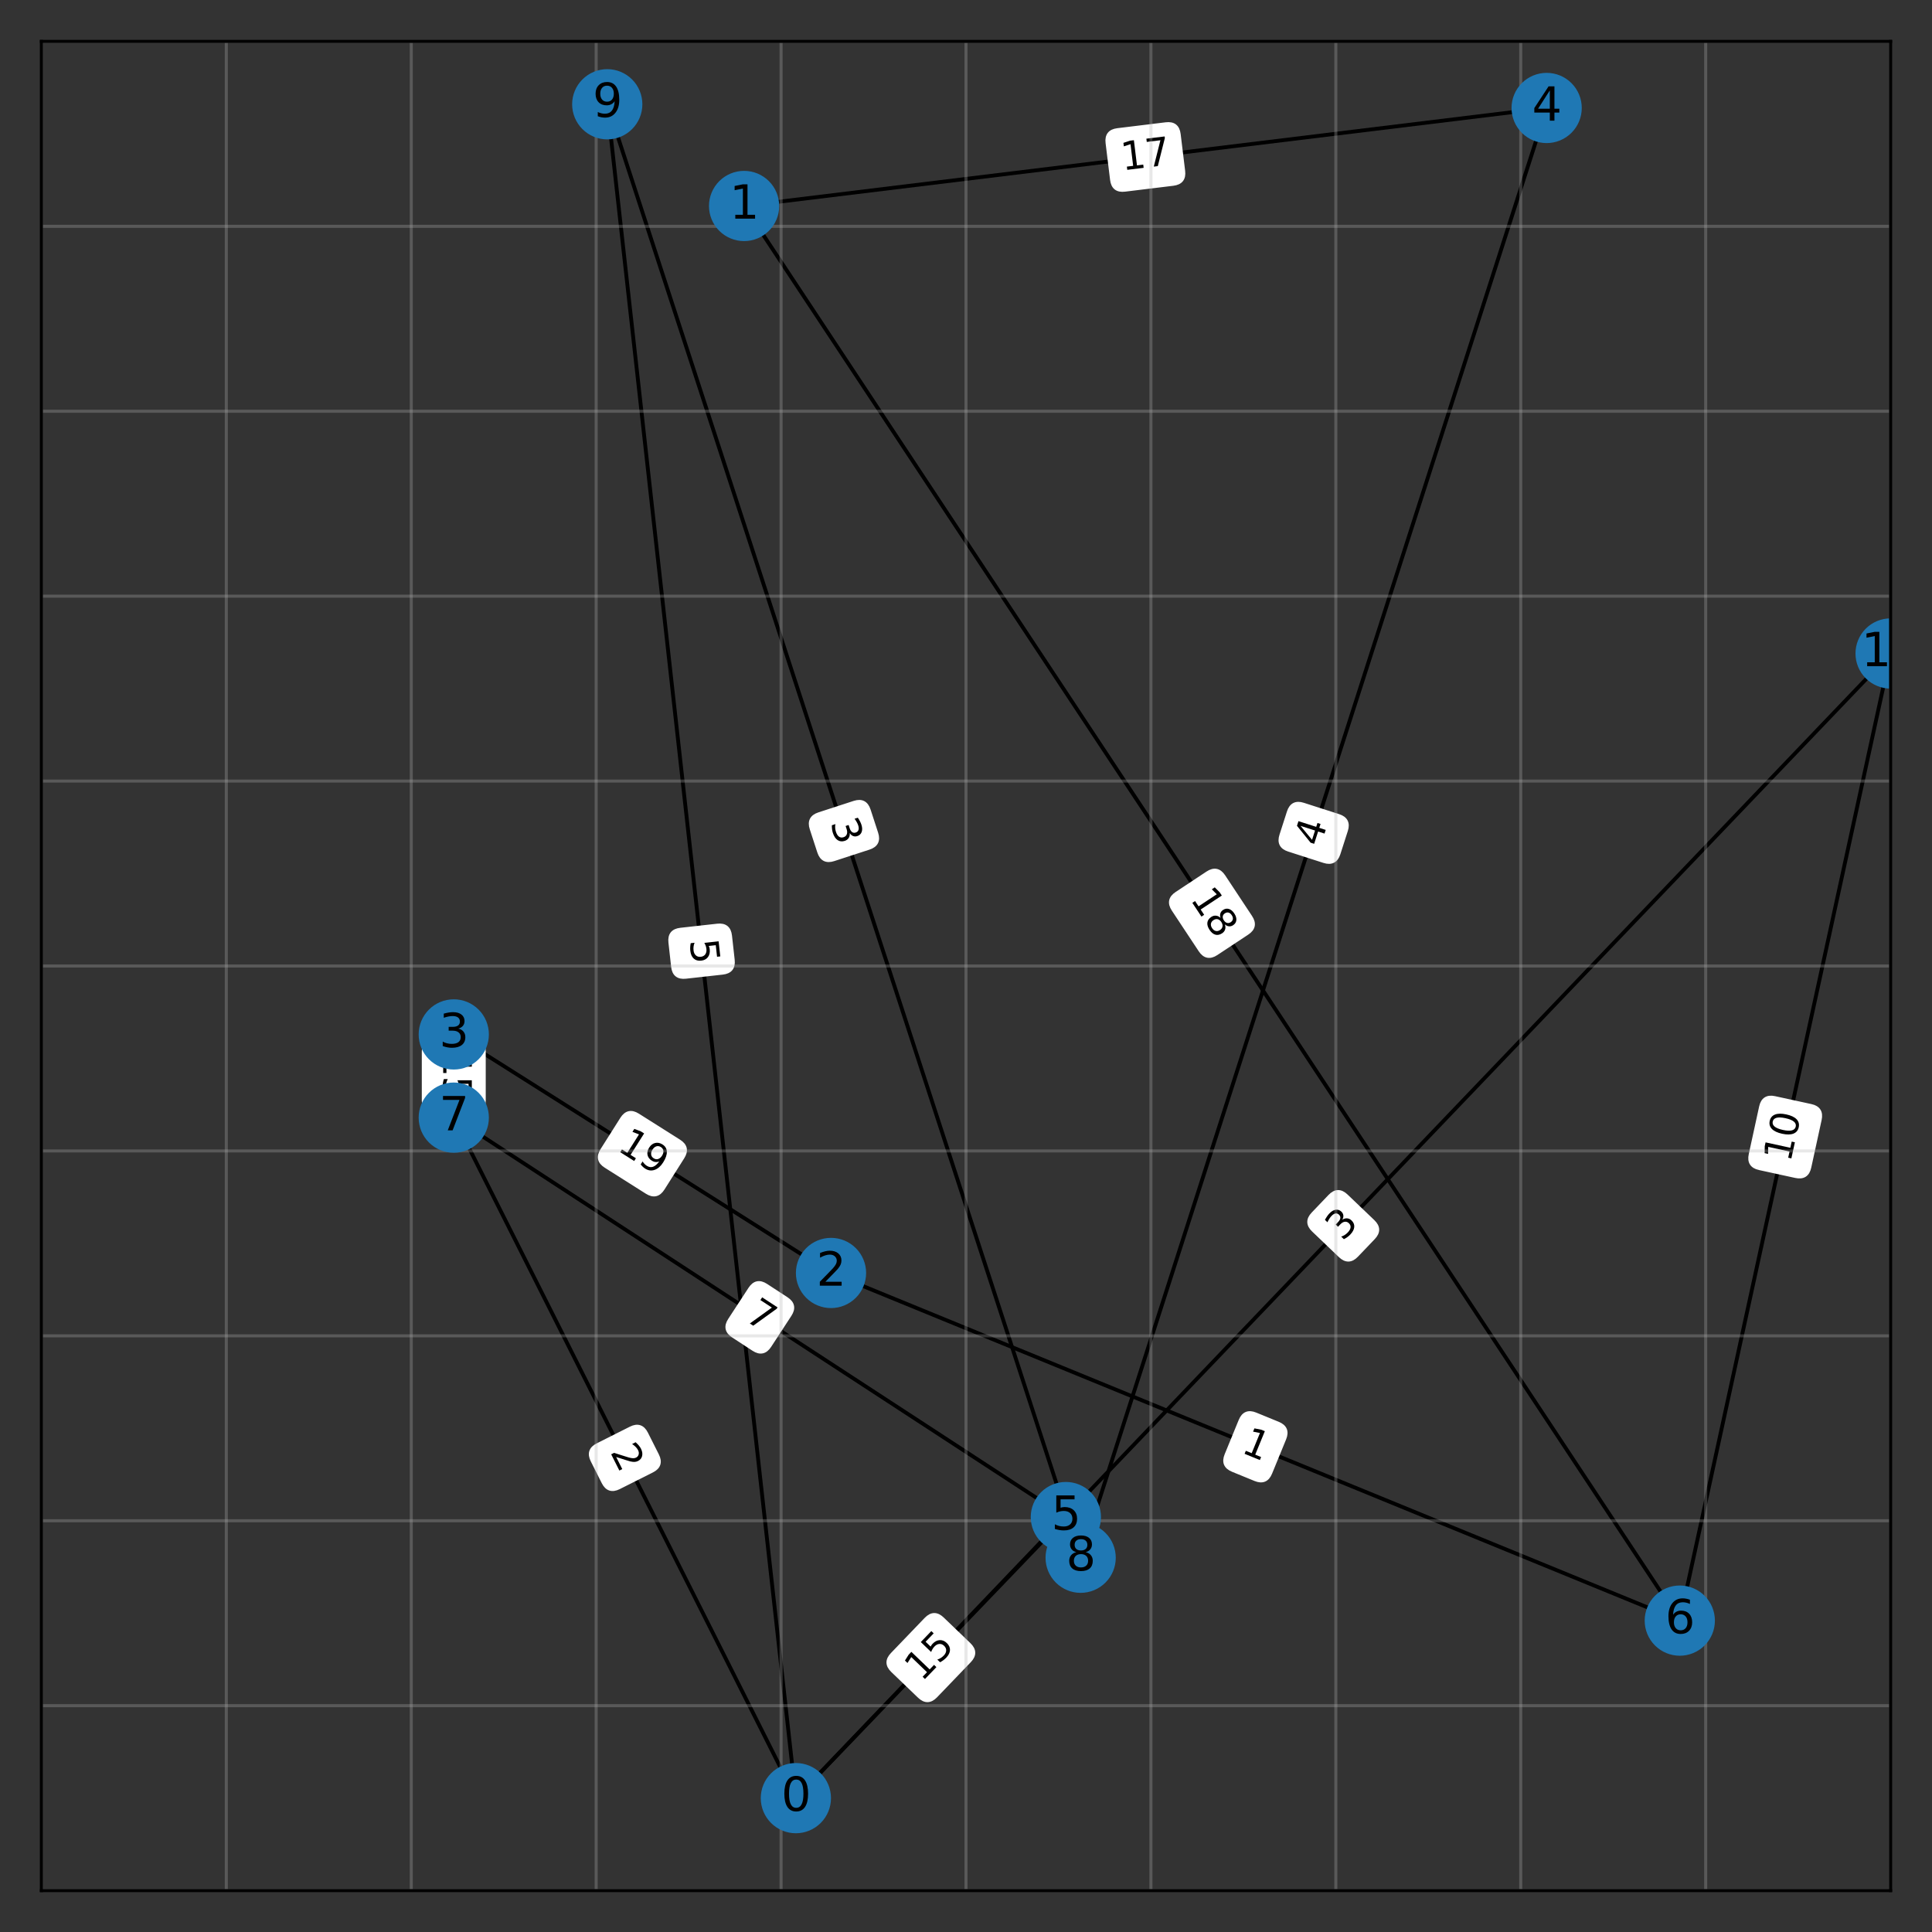 <?xml version="1.0" encoding="utf-8" standalone="no"?>
<!DOCTYPE svg PUBLIC "-//W3C//DTD SVG 1.1//EN"
  "http://www.w3.org/Graphics/SVG/1.1/DTD/svg11.dtd">
<svg xmlns:xlink="http://www.w3.org/1999/xlink" width="504pt" height="504pt" viewBox="0 0 504 504" xmlns="http://www.w3.org/2000/svg" version="1.1">
 <rect x="0" y="0" width="504" height="504" fill="#333333" stroke="none"/>
 <defs>
  <style type="text/css">*{stroke-linejoin: round; stroke-linecap: butt}</style>
 </defs>
 <g id="figure_1">
  <g id="patch_1">
   <path d="M 0 504 
L 504 504 
L 504 0 
L 0 0 
L 0 504 
z
" style="fill: none; opacity: 0"/>
  </g>
  <g id="axes_1">
   <g id="patch_2">
    <path d="M 10.8 493.2 
L 493.2 493.2 
L 493.2 10.8 
L 10.8 10.8 
L 10.8 493.2 
z
" style="fill: none; opacity: 0"/>
   </g>
   <g id="LineCollection_1">
    <path d="M 207.619 469.08 
L 158.414 27.202 
" clip-path="url(#p1497b7385d)" style="fill: none; stroke: #000000"/>
    <path d="M 207.619 469.08 
L 278.05 395.755 
" clip-path="url(#p1497b7385d)" style="fill: none; stroke: #000000"/>
    <path d="M 207.619 469.08 
L 493.2 170.474 
" clip-path="url(#p1497b7385d)" style="fill: none; stroke: #000000"/>
    <path d="M 207.619 469.08 
L 118.375 291.557 
" clip-path="url(#p1497b7385d)" style="fill: none; stroke: #000000"/>
    <path d="M 194.112 53.734 
L 403.474 28.166 
" clip-path="url(#p1497b7385d)" style="fill: none; stroke: #000000"/>
    <path d="M 194.112 53.734 
L 438.206 422.77 
" clip-path="url(#p1497b7385d)" style="fill: none; stroke: #000000"/>
    <path d="M 216.785 332.078 
L 118.375 269.849 
" clip-path="url(#p1497b7385d)" style="fill: none; stroke: #000000"/>
    <path d="M 216.785 332.078 
L 438.206 422.77 
" clip-path="url(#p1497b7385d)" style="fill: none; stroke: #000000"/>
    <path d="M 118.375 269.849 
L 118.375 291.557 
" clip-path="url(#p1497b7385d)" style="fill: none; stroke: #000000"/>
    <path d="M 403.474 28.166 
L 281.909 406.368 
" clip-path="url(#p1497b7385d)" style="fill: none; stroke: #000000"/>
    <path d="M 278.05 395.755 
L 118.375 291.557 
" clip-path="url(#p1497b7385d)" style="fill: none; stroke: #000000"/>
    <path d="M 438.206 422.77 
L 493.2 170.474 
" clip-path="url(#p1497b7385d)" style="fill: none; stroke: #000000"/>
    <path d="M 281.909 406.368 
L 158.414 27.202 
" clip-path="url(#p1497b7385d)" style="fill: none; stroke: #000000"/>
   </g>
   <g id="text_1">
    <g id="patch_3">
     <path d="M 174.874 245.845 
L 175.578 252.169 
Q 175.91 255.15 178.891 254.818 
L 188.51 253.747 
Q 191.492 253.415 191.16 250.434 
L 190.456 244.11 
Q 190.124 241.129 187.142 241.461 
L 177.523 242.532 
Q 174.542 242.864 174.874 245.845 
z
" clip-path="url(#p1497b7385d)" style="fill: #ffffff; stroke: #ffffff; stroke-linejoin: miter"/>
    </g>
    <g clip-path="url(#p1497b7385d)">
     <!-- 5 -->
     <g transform="translate(179.922 245.283) rotate(-276.354) scale(0.1 -0.1)">
      <defs>
       <path id="DejaVuSans-35" d="M 691 4666 
L 3169 4666 
L 3169 4134 
L 1269 4134 
L 1269 2991 
Q 1406 3038 1543 3061 
Q 1681 3084 1819 3084 
Q 2600 3084 3056 2656 
Q 3513 2228 3513 1497 
Q 3513 744 3044 326 
Q 2575 -91 1722 -91 
Q 1428 -91 1123 -41 
Q 819 9 494 109 
L 494 744 
Q 775 591 1075 516 
Q 1375 441 1709 441 
Q 2250 441 2565 725 
Q 2881 1009 2881 1497 
Q 2881 1984 2565 2268 
Q 2250 2553 1709 2553 
Q 1456 2553 1204 2497 
Q 953 2441 691 2322 
L 691 4666 
z
" transform="scale(0.016)"/>
      </defs>
      <use xlink:href="#DejaVuSans-35"/>
     </g>
    </g>
   </g>
   <g id="text_2">
    <g id="patch_4">
     <path d="M 244.08 442.437 
L 252.895 433.259 
Q 254.973 431.096 252.81 429.018 
L 245.83 422.313 
Q 243.666 420.235 241.588 422.399 
L 232.773 431.576 
Q 230.695 433.74 232.859 435.818 
L 239.839 442.522 
Q 242.002 444.6 244.08 442.437 
z
" clip-path="url(#p1497b7385d)" style="fill: #ffffff; stroke: #ffffff; stroke-linejoin: miter"/>
    </g>
    <g clip-path="url(#p1497b7385d)">
     <!-- 15 -->
     <g transform="translate(240.417 438.918) rotate(-46.153) scale(0.1 -0.1)">
      <defs>
       <path id="DejaVuSans-31" d="M 794 531 
L 1825 531 
L 1825 4091 
L 703 3866 
L 703 4441 
L 1819 4666 
L 2450 4666 
L 2450 531 
L 3481 531 
L 3481 0 
L 794 0 
L 794 531 
z
" transform="scale(0.016)"/>
      </defs>
      <use xlink:href="#DejaVuSans-31"/>
      <use xlink:href="#DejaVuSans-35" x="63.623"/>
     </g>
    </g>
   </g>
   <g id="text_3">
    <g id="patch_5">
     <path d="M 353.875 327.496 
L 358.272 322.898 
Q 360.346 320.73 358.178 318.656 
L 351.183 311.967 
Q 349.015 309.893 346.942 312.061 
L 342.544 316.659 
Q 340.471 318.828 342.639 320.901 
L 349.633 327.59 
Q 351.801 329.664 353.875 327.496 
z
" clip-path="url(#p1497b7385d)" style="fill: #ffffff; stroke: #ffffff; stroke-linejoin: miter"/>
    </g>
    <g clip-path="url(#p1497b7385d)">
     <!-- 3 -->
     <g transform="translate(350.204 323.985) rotate(-46.277) scale(0.1 -0.1)">
      <defs>
       <path id="DejaVuSans-33" d="M 2597 2516 
Q 3050 2419 3304 2112 
Q 3559 1806 3559 1356 
Q 3559 666 3084 287 
Q 2609 -91 1734 -91 
Q 1441 -91 1130 -33 
Q 819 25 488 141 
L 488 750 
Q 750 597 1062 519 
Q 1375 441 1716 441 
Q 2309 441 2620 675 
Q 2931 909 2931 1356 
Q 2931 1769 2642 2001 
Q 2353 2234 1838 2234 
L 1294 2234 
L 1294 2753 
L 1863 2753 
Q 2328 2753 2575 2939 
Q 2822 3125 2822 3475 
Q 2822 3834 2567 4026 
Q 2313 4219 1838 4219 
Q 1578 4219 1281 4162 
Q 984 4106 628 3988 
L 628 4550 
Q 988 4650 1302 4700 
Q 1616 4750 1894 4750 
Q 2613 4750 3031 4423 
Q 3450 4097 3450 3541 
Q 3450 3153 3228 2886 
Q 3006 2619 2597 2516 
z
" transform="scale(0.016)"/>
      </defs>
      <use xlink:href="#DejaVuSans-33"/>
     </g>
    </g>
   </g>
   <g id="text_4">
    <g id="patch_6">
     <path d="M 154.564 380.997 
L 157.422 386.681 
Q 158.77 389.362 161.45 388.014 
L 170.097 383.667 
Q 172.777 382.32 171.43 379.639 
L 168.572 373.955 
Q 167.225 371.274 164.544 372.622 
L 155.897 376.969 
Q 153.217 378.316 154.564 380.997 
z
" clip-path="url(#p1497b7385d)" style="fill: #ffffff; stroke: #ffffff; stroke-linejoin: miter"/>
    </g>
    <g clip-path="url(#p1497b7385d)">
     <!-- 2 -->
     <g transform="translate(159.103 378.715) rotate(-296.689) scale(0.1 -0.1)">
      <defs>
       <path id="DejaVuSans-32" d="M 1228 531 
L 3431 531 
L 3431 0 
L 469 0 
L 469 531 
Q 828 903 1448 1529 
Q 2069 2156 2228 2338 
Q 2531 2678 2651 2914 
Q 2772 3150 2772 3378 
Q 2772 3750 2511 3984 
Q 2250 4219 1831 4219 
Q 1534 4219 1204 4116 
Q 875 4013 500 3803 
L 500 4441 
Q 881 4594 1212 4672 
Q 1544 4750 1819 4750 
Q 2544 4750 2975 4387 
Q 3406 4025 3406 3419 
Q 3406 3131 3298 2873 
Q 3191 2616 2906 2266 
Q 2828 2175 2409 1742 
Q 1991 1309 1228 531 
z
" transform="scale(0.016)"/>
      </defs>
      <use xlink:href="#DejaVuSans-32"/>
     </g>
    </g>
   </g>
   <g id="text_5">
    <g id="patch_7">
     <path d="M 293.426 49.503 
L 306.057 47.96 
Q 309.035 47.596 308.672 44.619 
L 307.498 35.012 
Q 307.135 32.034 304.157 32.398 
L 291.526 33.94 
Q 288.548 34.304 288.912 37.282 
L 290.085 46.888 
Q 290.448 49.866 293.426 49.503 
z
" clip-path="url(#p1497b7385d)" style="fill: #ffffff; stroke: #ffffff; stroke-linejoin: miter"/>
    </g>
    <g clip-path="url(#p1497b7385d)">
     <!-- 17 -->
     <g transform="translate(292.811 44.46) rotate(-6.962) scale(0.1 -0.1)">
      <defs>
       <path id="DejaVuSans-37" d="M 525 4666 
L 3525 4666 
L 3525 4397 
L 1831 0 
L 1172 0 
L 2766 4134 
L 525 4134 
L 525 4666 
z
" transform="scale(0.016)"/>
      </defs>
      <use xlink:href="#DejaVuSans-31"/>
      <use xlink:href="#DejaVuSans-37" x="63.623"/>
     </g>
    </g>
   </g>
   <g id="text_6">
    <g id="patch_8">
     <path d="M 306.11 237.268 
L 313.13 247.882 
Q 314.785 250.384 317.287 248.729 
L 325.36 243.39 
Q 327.862 241.735 326.207 239.233 
L 319.187 228.619 
Q 317.532 226.117 315.029 227.772 
L 306.957 233.111 
Q 304.455 234.766 306.11 237.268 
z
" clip-path="url(#p1497b7385d)" style="fill: #ffffff; stroke: #ffffff; stroke-linejoin: miter"/>
    </g>
    <g clip-path="url(#p1497b7385d)">
     <!-- 18 -->
     <g transform="translate(310.347 234.466) rotate(-303.482) scale(0.1 -0.1)">
      <defs>
       <path id="DejaVuSans-38" d="M 2034 2216 
Q 1584 2216 1326 1975 
Q 1069 1734 1069 1313 
Q 1069 891 1326 650 
Q 1584 409 2034 409 
Q 2484 409 2743 651 
Q 3003 894 3003 1313 
Q 3003 1734 2745 1975 
Q 2488 2216 2034 2216 
z
M 1403 2484 
Q 997 2584 770 2862 
Q 544 3141 544 3541 
Q 544 4100 942 4425 
Q 1341 4750 2034 4750 
Q 2731 4750 3128 4425 
Q 3525 4100 3525 3541 
Q 3525 3141 3298 2862 
Q 3072 2584 2669 2484 
Q 3125 2378 3379 2068 
Q 3634 1759 3634 1313 
Q 3634 634 3220 271 
Q 2806 -91 2034 -91 
Q 1263 -91 848 271 
Q 434 634 434 1313 
Q 434 1759 690 2068 
Q 947 2378 1403 2484 
z
M 1172 3481 
Q 1172 3119 1398 2916 
Q 1625 2713 2034 2713 
Q 2441 2713 2670 2916 
Q 2900 3119 2900 3481 
Q 2900 3844 2670 4047 
Q 2441 4250 2034 4250 
Q 1625 4250 1398 4047 
Q 1172 3844 1172 3481 
z
" transform="scale(0.016)"/>
      </defs>
      <use xlink:href="#DejaVuSans-31"/>
      <use xlink:href="#DejaVuSans-38" x="63.623"/>
     </g>
    </g>
   </g>
   <g id="text_7">
    <g id="patch_9">
     <path d="M 158.013 304.189 
L 168.768 310.99 
Q 171.304 312.593 172.907 310.058 
L 178.08 301.878 
Q 179.683 299.342 177.147 297.739 
L 166.392 290.938 
Q 163.857 289.334 162.253 291.87 
L 157.081 300.05 
Q 155.477 302.585 158.013 304.189 
z
" clip-path="url(#p1497b7385d)" style="fill: #ffffff; stroke: #ffffff; stroke-linejoin: miter"/>
    </g>
    <g clip-path="url(#p1497b7385d)">
     <!-- 19 -->
     <g transform="translate(160.728 299.895) rotate(-327.693) scale(0.1 -0.1)">
      <defs>
       <path id="DejaVuSans-39" d="M 703 97 
L 703 672 
Q 941 559 1184 500 
Q 1428 441 1663 441 
Q 2288 441 2617 861 
Q 2947 1281 2994 2138 
Q 2813 1869 2534 1725 
Q 2256 1581 1919 1581 
Q 1219 1581 811 2004 
Q 403 2428 403 3163 
Q 403 3881 828 4315 
Q 1253 4750 1959 4750 
Q 2769 4750 3195 4129 
Q 3622 3509 3622 2328 
Q 3622 1225 3098 567 
Q 2575 -91 1691 -91 
Q 1453 -91 1209 -44 
Q 966 3 703 97 
z
M 1959 2075 
Q 2384 2075 2632 2365 
Q 2881 2656 2881 3163 
Q 2881 3666 2632 3958 
Q 2384 4250 1959 4250 
Q 1534 4250 1286 3958 
Q 1038 3666 1038 3163 
Q 1038 2656 1286 2365 
Q 1534 2075 1959 2075 
z
" transform="scale(0.016)"/>
      </defs>
      <use xlink:href="#DejaVuSans-31"/>
      <use xlink:href="#DejaVuSans-39" x="63.623"/>
     </g>
    </g>
   </g>
   <g id="text_8">
    <g id="patch_10">
     <path d="M 321.579 383.472 
L 327.467 385.883 
Q 330.243 387.02 331.38 384.244 
L 335.048 375.288 
Q 336.185 372.512 333.409 371.375 
L 327.521 368.963 
Q 324.745 367.826 323.608 370.602 
L 319.94 379.558 
Q 318.803 382.335 321.579 383.472 
z
" clip-path="url(#p1497b7385d)" style="fill: #ffffff; stroke: #ffffff; stroke-linejoin: miter"/>
    </g>
    <g clip-path="url(#p1497b7385d)">
     <!-- 1 -->
     <g transform="translate(323.504 378.771) rotate(-337.727) scale(0.1 -0.1)">
      <use xlink:href="#DejaVuSans-31"/>
     </g>
    </g>
   </g>
   <g id="text_9">
    <g id="patch_11">
     <path d="M 110.536 274.342 
L 110.536 287.067 
Q 110.536 290.067 113.536 290.067 
L 123.214 290.067 
Q 126.214 290.067 126.214 287.067 
L 126.214 274.342 
Q 126.214 271.342 123.214 271.342 
L 113.536 271.342 
Q 110.536 271.342 110.536 274.342 
z
" clip-path="url(#p1497b7385d)" style="fill: #ffffff; stroke: #ffffff; stroke-linejoin: miter"/>
    </g>
    <g clip-path="url(#p1497b7385d)">
     <!-- 15 -->
     <g transform="translate(115.616 274.342) rotate(-270) scale(0.1 -0.1)">
      <use xlink:href="#DejaVuSans-31"/>
      <use xlink:href="#DejaVuSans-35" x="63.623"/>
     </g>
    </g>
   </g>
   <g id="text_10">
    <g id="patch_12">
     <path d="M 349.181 222.694 
L 351.128 216.637 
Q 352.046 213.781 349.19 212.863 
L 339.976 209.901 
Q 337.12 208.983 336.202 211.839 
L 334.255 217.897 
Q 333.337 220.753 336.193 221.671 
L 345.407 224.632 
Q 348.263 225.55 349.181 222.694 
z
" clip-path="url(#p1497b7385d)" style="fill: #ffffff; stroke: #ffffff; stroke-linejoin: miter"/>
    </g>
    <g clip-path="url(#p1497b7385d)">
     <!-- 4 -->
     <g transform="translate(344.345 221.14) rotate(-72.181) scale(0.1 -0.1)">
      <defs>
       <path id="DejaVuSans-34" d="M 2419 4116 
L 825 1625 
L 2419 1625 
L 2419 4116 
z
M 2253 4666 
L 3047 4666 
L 3047 1625 
L 3713 1625 
L 3713 1100 
L 3047 1100 
L 3047 0 
L 2419 0 
L 2419 1100 
L 313 1100 
L 313 1709 
L 2253 4666 
z
" transform="scale(0.016)"/>
      </defs>
      <use xlink:href="#DejaVuSans-34"/>
     </g>
    </g>
   </g>
   <g id="text_11">
    <g id="patch_13">
     <path d="M 191.265 348.483 
L 196.593 351.96 
Q 199.105 353.599 200.745 351.087 
L 206.034 342.982 
Q 207.673 340.469 205.161 338.83 
L 199.833 335.353 
Q 197.32 333.713 195.681 336.226 
L 190.392 344.331 
Q 188.752 346.843 191.265 348.483 
z
" clip-path="url(#p1497b7385d)" style="fill: #ffffff; stroke: #ffffff; stroke-linejoin: miter"/>
    </g>
    <g clip-path="url(#p1497b7385d)">
     <!-- 7 -->
     <g transform="translate(194.041 344.229) rotate(-326.873) scale(0.1 -0.1)">
      <use xlink:href="#DejaVuSans-37"/>
     </g>
    </g>
   </g>
   <g id="text_12">
    <g id="patch_14">
     <path d="M 472.007 304.511 
L 474.717 292.078 
Q 475.356 289.147 472.424 288.508 
L 462.968 286.447 
Q 460.037 285.808 459.398 288.739 
L 456.688 301.172 
Q 456.049 304.104 458.98 304.742 
L 468.437 306.804 
Q 471.368 307.443 472.007 304.511 
z
" clip-path="url(#p1497b7385d)" style="fill: #ffffff; stroke: #ffffff; stroke-linejoin: miter"/>
    </g>
    <g clip-path="url(#p1497b7385d)">
     <!-- 10 -->
     <g transform="translate(467.044 303.43) rotate(-77.703) scale(0.1 -0.1)">
      <defs>
       <path id="DejaVuSans-30" d="M 2034 4250 
Q 1547 4250 1301 3770 
Q 1056 3291 1056 2328 
Q 1056 1369 1301 889 
Q 1547 409 2034 409 
Q 2525 409 2770 889 
Q 3016 1369 3016 2328 
Q 3016 3291 2770 3770 
Q 2525 4250 2034 4250 
z
M 2034 4750 
Q 2819 4750 3233 4129 
Q 3647 3509 3647 2328 
Q 3647 1150 3233 529 
Q 2819 -91 2034 -91 
Q 1250 -91 836 529 
Q 422 1150 422 2328 
Q 422 3509 836 4129 
Q 1250 4750 2034 4750 
z
" transform="scale(0.016)"/>
      </defs>
      <use xlink:href="#DejaVuSans-31"/>
      <use xlink:href="#DejaVuSans-30" x="63.623"/>
     </g>
    </g>
   </g>
   <g id="text_13">
    <g id="patch_15">
     <path d="M 211.722 216.186 
L 213.693 222.236 
Q 214.622 225.088 217.474 224.159 
L 226.676 221.162 
Q 229.529 220.233 228.6 217.38 
L 226.63 211.331 
Q 225.7 208.478 222.848 209.407 
L 213.646 212.404 
Q 210.793 213.333 211.722 216.186 
z
" clip-path="url(#p1497b7385d)" style="fill: #ffffff; stroke: #ffffff; stroke-linejoin: miter"/>
    </g>
    <g clip-path="url(#p1497b7385d)">
     <!-- 3 -->
     <g transform="translate(216.552 214.613) rotate(-288.04) scale(0.1 -0.1)">
      <use xlink:href="#DejaVuSans-33"/>
     </g>
    </g>
   </g>
   <g id="matplotlib.axis_1">
    <g id="xtick_1">
     <g id="line2d_1">
      <path d="M 10.8 493.2 
L 10.8 10.8 
" clip-path="url(#p1497b7385d)" style="fill: none; stroke: #b0b0b0; stroke-opacity: 0.3; stroke-width: 0.8; stroke-linecap: square"/>
     </g>
    </g>
    <g id="xtick_2">
     <g id="line2d_2">
      <path d="M 59.04 493.2 
L 59.04 10.8 
" clip-path="url(#p1497b7385d)" style="fill: none; stroke: #b0b0b0; stroke-opacity: 0.3; stroke-width: 0.8; stroke-linecap: square"/>
     </g>
    </g>
    <g id="xtick_3">
     <g id="line2d_3">
      <path d="M 107.28 493.2 
L 107.28 10.8 
" clip-path="url(#p1497b7385d)" style="fill: none; stroke: #b0b0b0; stroke-opacity: 0.3; stroke-width: 0.8; stroke-linecap: square"/>
     </g>
    </g>
    <g id="xtick_4">
     <g id="line2d_4">
      <path d="M 155.52 493.2 
L 155.52 10.8 
" clip-path="url(#p1497b7385d)" style="fill: none; stroke: #b0b0b0; stroke-opacity: 0.3; stroke-width: 0.8; stroke-linecap: square"/>
     </g>
    </g>
    <g id="xtick_5">
     <g id="line2d_5">
      <path d="M 203.76 493.2 
L 203.76 10.8 
" clip-path="url(#p1497b7385d)" style="fill: none; stroke: #b0b0b0; stroke-opacity: 0.3; stroke-width: 0.8; stroke-linecap: square"/>
     </g>
    </g>
    <g id="xtick_6">
     <g id="line2d_6">
      <path d="M 252 493.2 
L 252 10.8 
" clip-path="url(#p1497b7385d)" style="fill: none; stroke: #b0b0b0; stroke-opacity: 0.3; stroke-width: 0.8; stroke-linecap: square"/>
     </g>
    </g>
    <g id="xtick_7">
     <g id="line2d_7">
      <path d="M 300.24 493.2 
L 300.24 10.8 
" clip-path="url(#p1497b7385d)" style="fill: none; stroke: #b0b0b0; stroke-opacity: 0.3; stroke-width: 0.8; stroke-linecap: square"/>
     </g>
    </g>
    <g id="xtick_8">
     <g id="line2d_8">
      <path d="M 348.48 493.2 
L 348.48 10.8 
" clip-path="url(#p1497b7385d)" style="fill: none; stroke: #b0b0b0; stroke-opacity: 0.3; stroke-width: 0.8; stroke-linecap: square"/>
     </g>
    </g>
    <g id="xtick_9">
     <g id="line2d_9">
      <path d="M 396.72 493.2 
L 396.72 10.8 
" clip-path="url(#p1497b7385d)" style="fill: none; stroke: #b0b0b0; stroke-opacity: 0.3; stroke-width: 0.8; stroke-linecap: square"/>
     </g>
    </g>
    <g id="xtick_10">
     <g id="line2d_10">
      <path d="M 444.96 493.2 
L 444.96 10.8 
" clip-path="url(#p1497b7385d)" style="fill: none; stroke: #b0b0b0; stroke-opacity: 0.3; stroke-width: 0.8; stroke-linecap: square"/>
     </g>
    </g>
    <g id="xtick_11">
     <g id="line2d_11">
      <path d="M 493.2 493.2 
L 493.2 10.8 
" clip-path="url(#p1497b7385d)" style="fill: none; stroke: #b0b0b0; stroke-opacity: 0.3; stroke-width: 0.8; stroke-linecap: square"/>
     </g>
    </g>
   </g>
   <g id="matplotlib.axis_2">
    <g id="ytick_1">
     <g id="line2d_12">
      <path d="M 10.8 493.2 
L 493.2 493.2 
" clip-path="url(#p1497b7385d)" style="fill: none; stroke: #b0b0b0; stroke-opacity: 0.3; stroke-width: 0.8; stroke-linecap: square"/>
     </g>
    </g>
    <g id="ytick_2">
     <g id="line2d_13">
      <path d="M 10.8 444.96 
L 493.2 444.96 
" clip-path="url(#p1497b7385d)" style="fill: none; stroke: #b0b0b0; stroke-opacity: 0.3; stroke-width: 0.8; stroke-linecap: square"/>
     </g>
    </g>
    <g id="ytick_3">
     <g id="line2d_14">
      <path d="M 10.8 396.72 
L 493.2 396.72 
" clip-path="url(#p1497b7385d)" style="fill: none; stroke: #b0b0b0; stroke-opacity: 0.3; stroke-width: 0.8; stroke-linecap: square"/>
     </g>
    </g>
    <g id="ytick_4">
     <g id="line2d_15">
      <path d="M 10.8 348.48 
L 493.2 348.48 
" clip-path="url(#p1497b7385d)" style="fill: none; stroke: #b0b0b0; stroke-opacity: 0.3; stroke-width: 0.8; stroke-linecap: square"/>
     </g>
    </g>
    <g id="ytick_5">
     <g id="line2d_16">
      <path d="M 10.8 300.24 
L 493.2 300.24 
" clip-path="url(#p1497b7385d)" style="fill: none; stroke: #b0b0b0; stroke-opacity: 0.3; stroke-width: 0.8; stroke-linecap: square"/>
     </g>
    </g>
    <g id="ytick_6">
     <g id="line2d_17">
      <path d="M 10.8 252 
L 493.2 252 
" clip-path="url(#p1497b7385d)" style="fill: none; stroke: #b0b0b0; stroke-opacity: 0.3; stroke-width: 0.8; stroke-linecap: square"/>
     </g>
    </g>
    <g id="ytick_7">
     <g id="line2d_18">
      <path d="M 10.8 203.76 
L 493.2 203.76 
" clip-path="url(#p1497b7385d)" style="fill: none; stroke: #b0b0b0; stroke-opacity: 0.3; stroke-width: 0.8; stroke-linecap: square"/>
     </g>
    </g>
    <g id="ytick_8">
     <g id="line2d_19">
      <path d="M 10.8 155.52 
L 493.2 155.52 
" clip-path="url(#p1497b7385d)" style="fill: none; stroke: #b0b0b0; stroke-opacity: 0.3; stroke-width: 0.8; stroke-linecap: square"/>
     </g>
    </g>
    <g id="ytick_9">
     <g id="line2d_20">
      <path d="M 10.8 107.28 
L 493.2 107.28 
" clip-path="url(#p1497b7385d)" style="fill: none; stroke: #b0b0b0; stroke-opacity: 0.3; stroke-width: 0.8; stroke-linecap: square"/>
     </g>
    </g>
    <g id="ytick_10">
     <g id="line2d_21">
      <path d="M 10.8 59.04 
L 493.2 59.04 
" clip-path="url(#p1497b7385d)" style="fill: none; stroke: #b0b0b0; stroke-opacity: 0.3; stroke-width: 0.8; stroke-linecap: square"/>
     </g>
    </g>
    <g id="ytick_11">
     <g id="line2d_22">
      <path d="M 10.8 10.8 
L 493.2 10.8 
" clip-path="url(#p1497b7385d)" style="fill: none; stroke: #b0b0b0; stroke-opacity: 0.3; stroke-width: 0.8; stroke-linecap: square"/>
     </g>
    </g>
   </g>
   <g id="PathCollection_1">
    <defs>
     <path id="mb7cd795534" d="M 0 8.66 
C 2.297 8.66 4.5 7.748 6.124 6.124 
C 7.748 4.5 8.66 2.297 8.66 0 
C 8.66 -2.297 7.748 -4.5 6.124 -6.124 
C 4.5 -7.748 2.297 -8.66 0 -8.66 
C -2.297 -8.66 -4.5 -7.748 -6.124 -6.124 
C -7.748 -4.5 -8.66 -2.297 -8.66 0 
C -8.66 2.297 -7.748 4.5 -6.124 6.124 
C -4.5 7.748 -2.297 8.66 0 8.66 
z
" style="stroke: #1f78b4"/>
    </defs>
    <g clip-path="url(#p1497b7385d)">
     <use xlink:href="#mb7cd795534" x="207.619" y="469.08" style="fill: #1f78b4; stroke: #1f78b4"/>
     <use xlink:href="#mb7cd795534" x="194.112" y="53.734" style="fill: #1f78b4; stroke: #1f78b4"/>
     <use xlink:href="#mb7cd795534" x="216.785" y="332.078" style="fill: #1f78b4; stroke: #1f78b4"/>
     <use xlink:href="#mb7cd795534" x="118.375" y="269.849" style="fill: #1f78b4; stroke: #1f78b4"/>
     <use xlink:href="#mb7cd795534" x="403.474" y="28.166" style="fill: #1f78b4; stroke: #1f78b4"/>
     <use xlink:href="#mb7cd795534" x="278.05" y="395.755" style="fill: #1f78b4; stroke: #1f78b4"/>
     <use xlink:href="#mb7cd795534" x="438.206" y="422.77" style="fill: #1f78b4; stroke: #1f78b4"/>
     <use xlink:href="#mb7cd795534" x="118.375" y="291.557" style="fill: #1f78b4; stroke: #1f78b4"/>
     <use xlink:href="#mb7cd795534" x="281.909" y="406.368" style="fill: #1f78b4; stroke: #1f78b4"/>
     <use xlink:href="#mb7cd795534" x="158.414" y="27.202" style="fill: #1f78b4; stroke: #1f78b4"/>
     <use xlink:href="#mb7cd795534" x="493.2" y="170.474" style="fill: #1f78b4; stroke: #1f78b4"/>
    </g>
   </g>
   <g id="patch_16">
    <path d="M 10.8 493.2 
L 10.8 10.8 
" style="fill: none; stroke: #000000; stroke-width: 0.8; stroke-linejoin: miter; stroke-linecap: square"/>
   </g>
   <g id="patch_17">
    <path d="M 493.2 493.2 
L 493.2 10.8 
" style="fill: none; stroke: #000000; stroke-width: 0.8; stroke-linejoin: miter; stroke-linecap: square"/>
   </g>
   <g id="patch_18">
    <path d="M 10.8 493.2 
L 493.2 493.2 
" style="fill: none; stroke: #000000; stroke-width: 0.8; stroke-linejoin: miter; stroke-linecap: square"/>
   </g>
   <g id="patch_19">
    <path d="M 10.8 10.8 
L 493.2 10.8 
" style="fill: none; stroke: #000000; stroke-width: 0.8; stroke-linejoin: miter; stroke-linecap: square"/>
   </g>
   <g id="text_14">
    <g clip-path="url(#p1497b7385d)">
     <!-- 0 -->
     <g transform="translate(203.802 472.391) scale(0.12 -0.12)">
      <use xlink:href="#DejaVuSans-30"/>
     </g>
    </g>
   </g>
   <g id="text_15">
    <g clip-path="url(#p1497b7385d)">
     <!-- 1 -->
     <g transform="translate(190.294 57.045) scale(0.12 -0.12)">
      <use xlink:href="#DejaVuSans-31"/>
     </g>
    </g>
   </g>
   <g id="text_16">
    <g clip-path="url(#p1497b7385d)">
     <!-- 2 -->
     <g transform="translate(212.967 335.39) scale(0.12 -0.12)">
      <use xlink:href="#DejaVuSans-32"/>
     </g>
    </g>
   </g>
   <g id="text_17">
    <g clip-path="url(#p1497b7385d)">
     <!-- 3 -->
     <g transform="translate(114.558 273.16) scale(0.12 -0.12)">
      <use xlink:href="#DejaVuSans-33"/>
     </g>
    </g>
   </g>
   <g id="text_18">
    <g clip-path="url(#p1497b7385d)">
     <!-- 4 -->
     <g transform="translate(399.656 31.478) scale(0.12 -0.12)">
      <use xlink:href="#DejaVuSans-34"/>
     </g>
    </g>
   </g>
   <g id="text_19">
    <g clip-path="url(#p1497b7385d)">
     <!-- 5 -->
     <g transform="translate(274.232 399.066) scale(0.12 -0.12)">
      <use xlink:href="#DejaVuSans-35"/>
     </g>
    </g>
   </g>
   <g id="text_20">
    <g clip-path="url(#p1497b7385d)">
     <!-- 6 -->
     <g transform="translate(434.389 426.081) scale(0.12 -0.12)">
      <defs>
       <path id="DejaVuSans-36" d="M 2113 2584 
Q 1688 2584 1439 2293 
Q 1191 2003 1191 1497 
Q 1191 994 1439 701 
Q 1688 409 2113 409 
Q 2538 409 2786 701 
Q 3034 994 3034 1497 
Q 3034 2003 2786 2293 
Q 2538 2584 2113 2584 
z
M 3366 4563 
L 3366 3988 
Q 3128 4100 2886 4159 
Q 2644 4219 2406 4219 
Q 1781 4219 1451 3797 
Q 1122 3375 1075 2522 
Q 1259 2794 1537 2939 
Q 1816 3084 2150 3084 
Q 2853 3084 3261 2657 
Q 3669 2231 3669 1497 
Q 3669 778 3244 343 
Q 2819 -91 2113 -91 
Q 1303 -91 875 529 
Q 447 1150 447 2328 
Q 447 3434 972 4092 
Q 1497 4750 2381 4750 
Q 2619 4750 2861 4703 
Q 3103 4656 3366 4563 
z
" transform="scale(0.016)"/>
      </defs>
      <use xlink:href="#DejaVuSans-36"/>
     </g>
    </g>
   </g>
   <g id="text_21">
    <g clip-path="url(#p1497b7385d)">
     <!-- 7 -->
     <g transform="translate(114.558 294.868) scale(0.12 -0.12)">
      <use xlink:href="#DejaVuSans-37"/>
     </g>
    </g>
   </g>
   <g id="text_22">
    <g clip-path="url(#p1497b7385d)">
     <!-- 8 -->
     <g transform="translate(278.091 409.679) scale(0.12 -0.12)">
      <use xlink:href="#DejaVuSans-38"/>
     </g>
    </g>
   </g>
   <g id="text_23">
    <g clip-path="url(#p1497b7385d)">
     <!-- 9 -->
     <g transform="translate(154.597 30.513) scale(0.12 -0.12)">
      <use xlink:href="#DejaVuSans-39"/>
     </g>
    </g>
   </g>
   <g id="text_24">
    <g clip-path="url(#p1497b7385d)">
     <!-- 10 -->
     <g transform="translate(485.565 173.786) scale(0.12 -0.12)">
      <use xlink:href="#DejaVuSans-31"/>
      <use xlink:href="#DejaVuSans-30" x="63.623"/>
     </g>
    </g>
   </g>
  </g>
 </g>
 <defs>
  <clipPath id="p1497b7385d">
   <rect x="10.8" y="10.8" width="482.4" height="482.4"/>
  </clipPath>
 </defs>
</svg>

